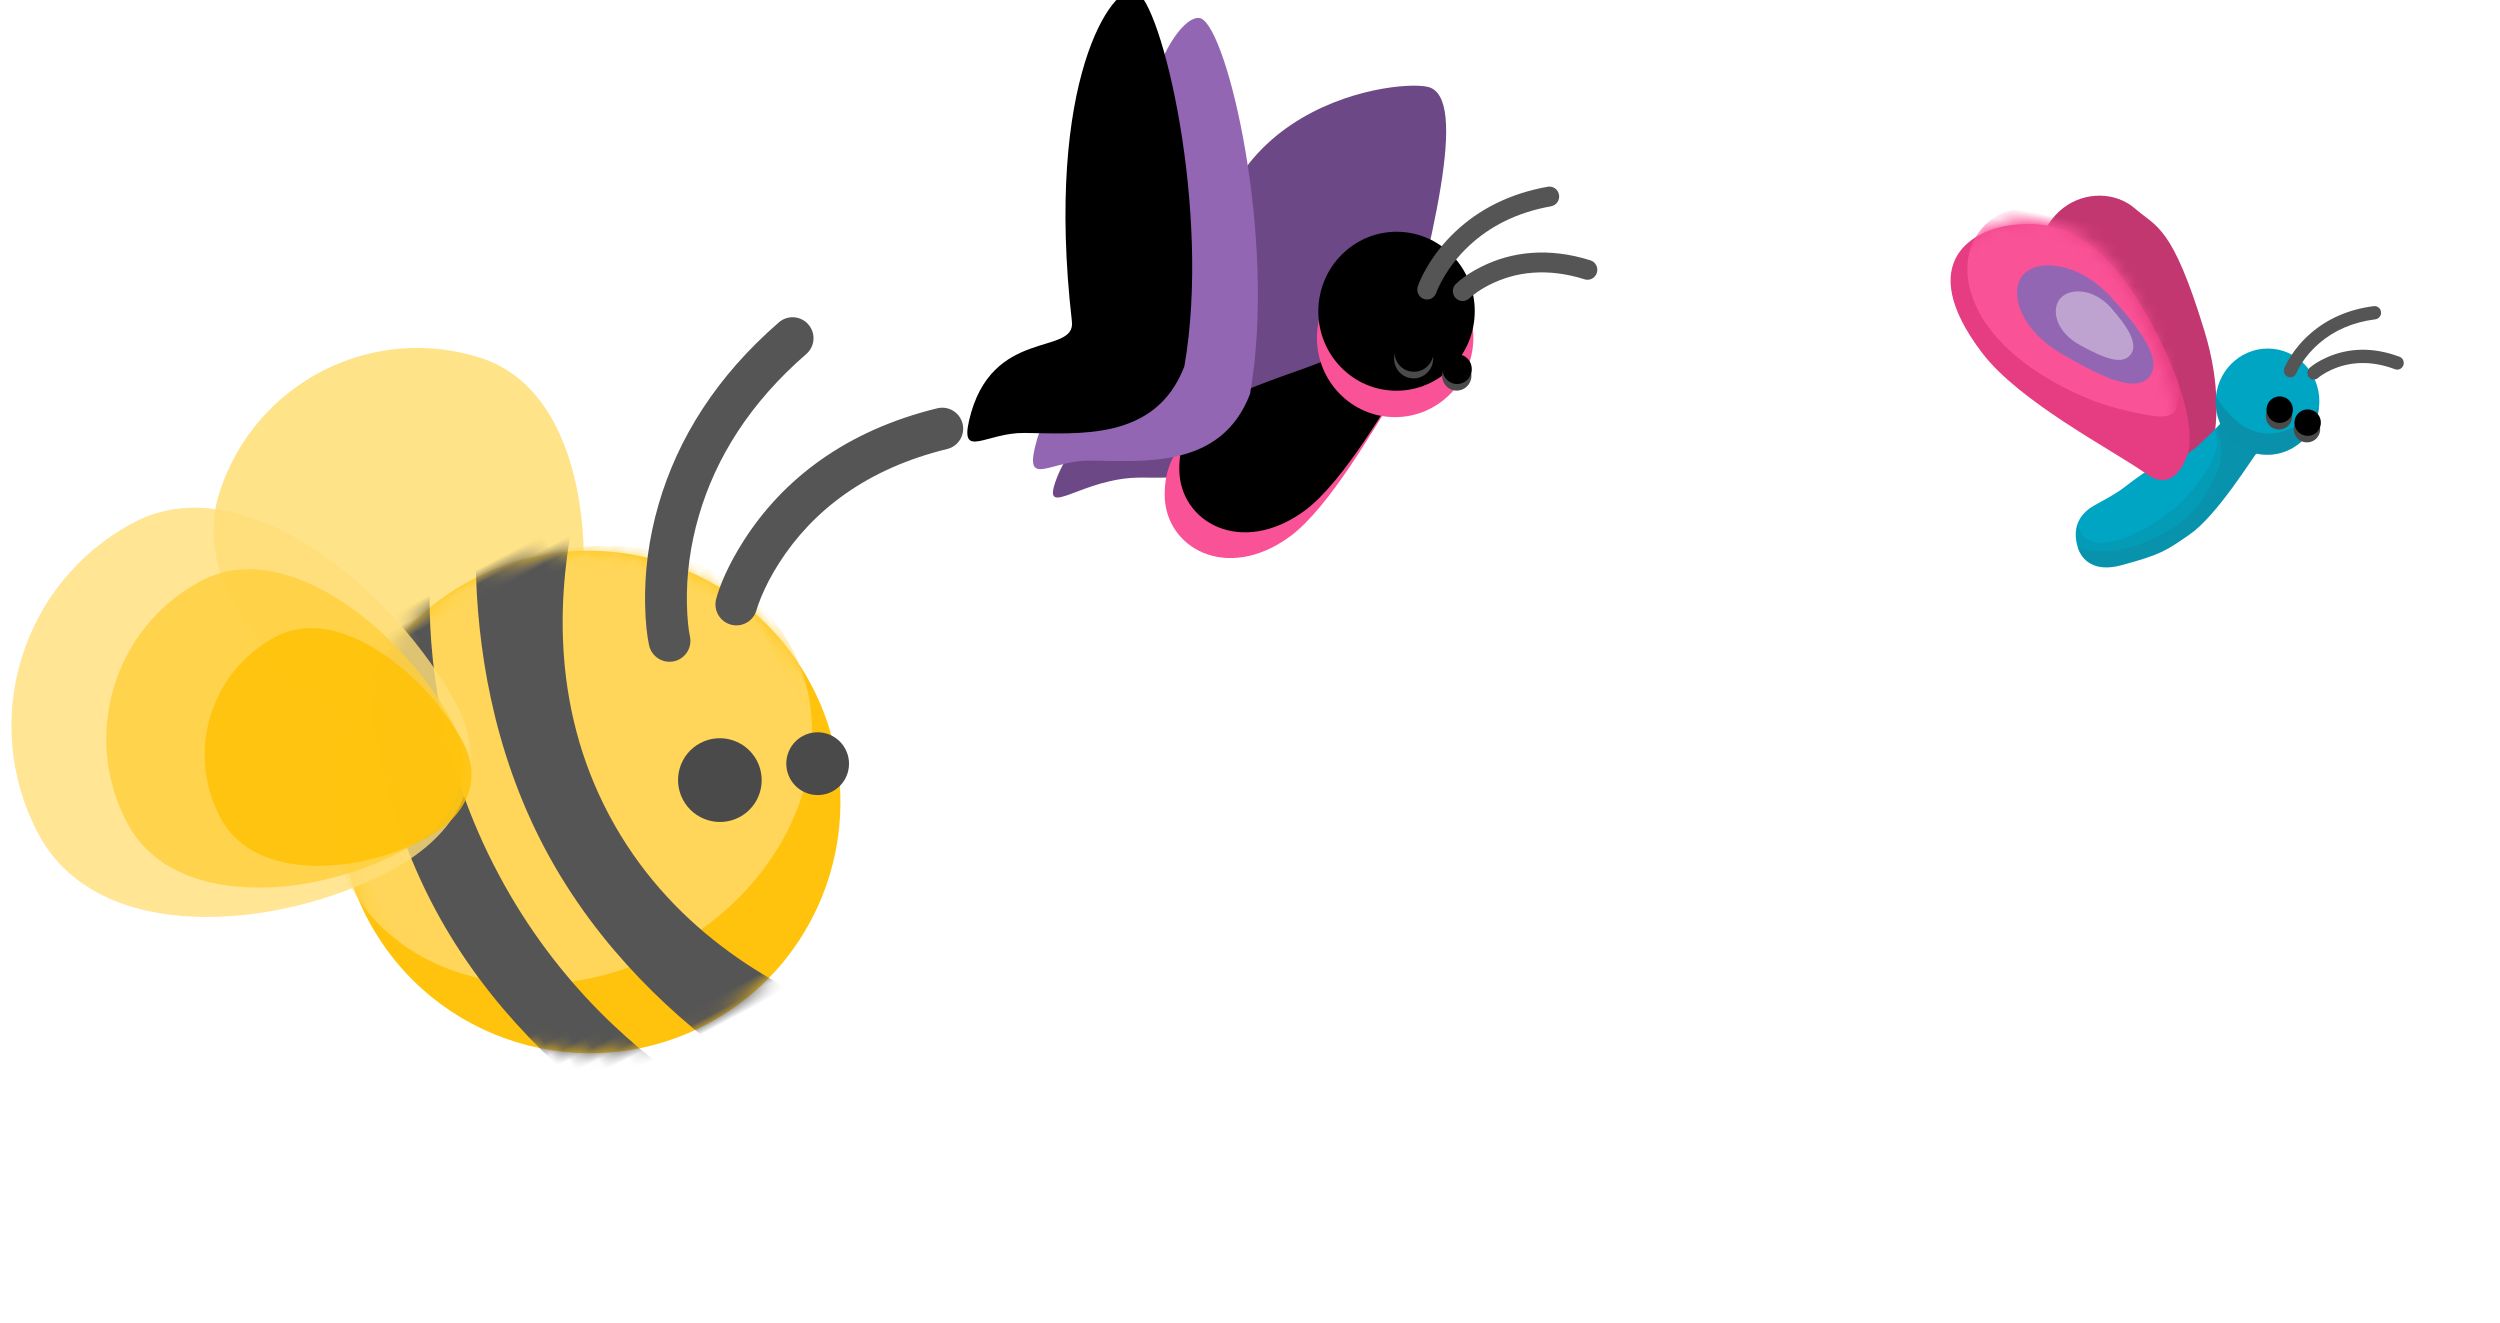 <svg xmlns="http://www.w3.org/2000/svg" xmlns:xlink="http://www.w3.org/1999/xlink" width="189" height="100" viewBox="0 0 189 100">
  <defs>
    <path id="img-bugs-footer-a" d="M22.177,39.739 C26.79,43.486 31.582,41.059 31.788,37.071 C31.994,33.083 29.283,31.874 26.458,30.57 C23.633,29.265 20.914,28.381 20.384,27.706 C20.074,27.311 19.87,27.039 19.778,26.909 C18.932,25.722 17.29,25.448 16.109,26.298 C14.928,27.148 14.656,28.799 15.501,29.986 C16.018,30.711 19.246,37.357 22.177,39.739 Z"/>
    <filter id="img-bugs-footer-b" width="111.9%" height="112.7%" x="-6%" y="-6.3%" filterUnits="objectBoundingBox">
      <feOffset dx="-1" dy="-2" in="SourceAlpha" result="shadowOffsetInner1"/>
      <feComposite in="shadowOffsetInner1" in2="SourceAlpha" k2="-1" k3="1" operator="arithmetic" result="shadowInnerInner1"/>
      <feColorMatrix in="shadowInnerInner1" values="0 0 0 0 0   0 0 0 0 0   0 0 0 0 0  0 0 0 0.2 0"/>
    </filter>
    <ellipse id="img-bugs-footer-c" cx="15.01" cy="24.302" rx="5.913" ry="6.009"/>
    <filter id="img-bugs-footer-d" width="116.9%" height="116.6%" x="-8.5%" y="-8.3%" filterUnits="objectBoundingBox">
      <feOffset dy="-2" in="SourceAlpha" result="shadowOffsetInner1"/>
      <feComposite in="shadowOffsetInner1" in2="SourceAlpha" k2="-1" k3="1" operator="arithmetic" result="shadowInnerInner1"/>
      <feColorMatrix in="shadowInnerInner1" values="0 0 0 0 0   0 0 0 0 0   0 0 0 0 0  0 0 0 0.2 0"/>
    </filter>
    <ellipse id="img-bugs-footer-e" cx="13.532" cy="25.804" rx="1.478" ry="1.502"/>
    <filter id="img-bugs-footer-f" width="116.9%" height="116.6%" x="-8.5%" y="-8.3%" filterUnits="objectBoundingBox">
      <feOffset dy="-.5" in="SourceAlpha" result="shadowOffsetInner1"/>
      <feComposite in="shadowOffsetInner1" in2="SourceAlpha" k2="-1" k3="1" operator="arithmetic" result="shadowInnerInner1"/>
      <feColorMatrix in="shadowInnerInner1" values="0 0 0 0 0.2   0 0 0 0 0.2   0 0 0 0 0.2  0 0 0 1 0"/>
    </filter>
    <ellipse id="img-bugs-footer-g" cx="10.206" cy="26.931" rx="1.109" ry="1.127"/>
    <filter id="img-bugs-footer-h" width="122.6%" height="122.2%" x="-11.3%" y="-11.1%" filterUnits="objectBoundingBox">
      <feOffset dy="-.5" in="SourceAlpha" result="shadowOffsetInner1"/>
      <feComposite in="shadowOffsetInner1" in2="SourceAlpha" k2="-1" k3="1" operator="arithmetic" result="shadowInnerInner1"/>
      <feColorMatrix in="shadowInnerInner1" values="0 0 0 0 0.2   0 0 0 0 0.2   0 0 0 0 0.2  0 0 0 1 0"/>
    </filter>
    <path id="img-bugs-footer-i" d="M42.33,33.783 C40.812,26.636 34.341,28.806 34.689,26.171 C37.096,7.945 32.026,0.503 30.347,1.088 C28.321,1.794 24.284,17.666 26.13,29.41 C28.201,35.126 34.059,34.623 38.146,34.655 C41.013,34.677 42.956,36.729 42.33,33.783 Z"/>
    <filter id="img-bugs-footer-j" width="129.8%" height="114.6%" x="-14.9%" y="-7.3%" filterUnits="objectBoundingBox">
      <feOffset dx="5" dy="-2" in="SourceAlpha" result="shadowOffsetInner1"/>
      <feComposite in="shadowOffsetInner1" in2="SourceAlpha" k2="-1" k3="1" operator="arithmetic" result="shadowInnerInner1"/>
      <feColorMatrix in="shadowInnerInner1" values="0 0 0 0 0   0 0 0 0 0   0 0 0 0 0  0 0 0 0.1 0"/>
    </filter>
    <ellipse id="img-bugs-footer-k" cx="18.96" cy="19" rx="18.96" ry="19"/>
    <path id="img-bugs-footer-m" d="M12.534,32.353 C22.133,32.353 34.76,27.036 34.76,17.417 C34.76,7.798 26.979,0 17.38,0 C7.781,0 2.26,14.026 2.26,23.645 C2.26,27.734 4.91,32.353 12.534,32.353 Z"/>
    <path id="img-bugs-footer-n" d="M11.152,31.458 C18.618,31.458 28.44,27.321 28.44,19.839 C28.44,12.357 22.387,6.292 14.921,6.292 C7.454,6.292 3.16,17.202 3.16,24.684 C3.16,27.865 5.221,31.458 11.152,31.458 Z"/>
    <path id="img-bugs-footer-o" d="M9.127,31.458 C14.702,31.458 22.036,28.369 22.036,22.782 C22.036,17.196 17.517,12.667 11.942,12.667 C6.367,12.667 3.16,20.813 3.16,26.4 C3.16,28.775 4.699,31.458 9.127,31.458 Z"/>
    <ellipse id="img-bugs-footer-p" cx="9.799" cy="15.556" rx="1" ry="1.004"/>
    <filter id="img-bugs-footer-q" width="125.5%" height="124.9%" x="-12.8%" y="-12.4%" filterUnits="objectBoundingBox">
      <feOffset dy="-.5" in="SourceAlpha" result="shadowOffsetInner1"/>
      <feComposite in="shadowOffsetInner1" in2="SourceAlpha" k2="-1" k3="1" operator="arithmetic" result="shadowInnerInner1"/>
      <feColorMatrix in="shadowInnerInner1" values="0 0 0 0 0.2   0 0 0 0 0.2   0 0 0 0 0.2  0 0 0 1 0"/>
    </filter>
    <ellipse id="img-bugs-footer-r" cx="7.594" cy="16.309" rx="1" ry="1"/>
    <filter id="img-bugs-footer-s" width="134%" height="133.2%" x="-17%" y="-16.6%" filterUnits="objectBoundingBox">
      <feOffset dy="-.5" in="SourceAlpha" result="shadowOffsetInner1"/>
      <feComposite in="shadowOffsetInner1" in2="SourceAlpha" k2="-1" k3="1" operator="arithmetic" result="shadowInnerInner1"/>
      <feColorMatrix in="shadowInnerInner1" values="0 0 0 0 0.2   0 0 0 0 0.2   0 0 0 0 0.2  0 0 0 1 0"/>
    </filter>
    <path id="img-bugs-footer-t" d="M2.956,17.921 C5.74,16.364 13.096,13.513 16.306,10.103 C22.231,3.81 18.035,0.73 14.559,0.14 C11.549,-0.371 8.038,0.233 3.654,6.787 C-0.731,13.34 0.055,16.048 0.055,16.048 C0.055,16.048 0.601,19.238 2.956,17.921 Z"/>
  </defs>
  <g fill="none" fill-rule="evenodd">
    <g transform="scale(-1 1) rotate(-3 -21.841 2325.457)">
      <path fill="#6D4886" d="M40.597,36 C38.225,28.854 28.152,28.484 28.697,25.849 C32.46,7.623 15.598,5.105 12.974,5.69 C9.806,6.396 12.432,17.344 15.317,29.087 C18.556,34.803 27.69,35.571 34.078,35.602 C38.56,35.625 41.576,38.947 40.597,36 Z" transform="rotate(2 26.157 21.417)"/>
      <g fill-rule="nonzero">
        <use fill="#FA5296" fill-rule="evenodd" xlink:href="#img-bugs-footer-a"/>
        <use fill="#000" filter="url(#img-bugs-footer-b)" xlink:href="#img-bugs-footer-a"/>
      </g>
      <g transform="matrix(-1 0 0 1 30.02 0)">
        <use fill="#FA5296" xlink:href="#img-bugs-footer-c"/>
        <use fill="#000" filter="url(#img-bugs-footer-d)" xlink:href="#img-bugs-footer-c"/>
      </g>
      <use fill="#4A4A4A" xlink:href="#img-bugs-footer-e"/>
      <use fill="#000" filter="url(#img-bugs-footer-f)" xlink:href="#img-bugs-footer-e"/>
      <use fill="#4A4A4A" xlink:href="#img-bugs-footer-g"/>
      <use fill="#000" filter="url(#img-bugs-footer-h)" xlink:href="#img-bugs-footer-g"/>
      <path fill="#555" fill-rule="nonzero" d="M12.939 18.96C12.437 17.962 11.755 16.967 10.865 16.039 9.172 14.274 6.934 12.966 4.089 12.304 3.691 12.211 3.294 12.464 3.203 12.868 3.112 13.272 3.361 13.675 3.759 13.768 6.321 14.364 8.309 15.526 9.806 17.087 10.588 17.902 11.185 18.774 11.622 19.644 11.88 20.156 12.025 20.546 12.081 20.749 12.191 21.148 12.598 21.382 12.992 21.27 13.385 21.159 13.614 20.744 13.505 20.345 13.424 20.05 13.244 19.567 12.939 18.96zM8.81 18.623C6.551 17.331 3.782 16.863.57 17.692.175 17.794-.064 18.203.036 18.605.137 19.007.539 19.25.934 19.148 3.76 18.419 6.143 18.822 8.086 19.932 8.521 20.181 8.897 20.447 9.211 20.711 9.392 20.863 9.509 20.976 9.558 21.03 9.835 21.335 10.303 21.353 10.602 21.071 10.902 20.79 10.92 20.314 10.643 20.01 10.311 19.645 9.698 19.13 8.81 18.623z"/>
      <g transform="rotate(2 34.053 18.213)">
        <use fill="#9366B3" xlink:href="#img-bugs-footer-i"/>
        <use fill="#000" filter="url(#img-bugs-footer-j)" xlink:href="#img-bugs-footer-i"/>
      </g>
    </g>
    <g transform="scale(-1 1) rotate(28 -28.073 -117.687)">
      <path fill="#FFDC6A" fill-opacity=".8" d="M38.366,38.037 C47.028,38.037 58.423,33.238 58.423,24.557 C58.423,15.876 51.401,8.839 42.739,8.839 C34.076,8.839 29.094,21.497 29.094,30.178 C29.094,33.868 31.485,38.037 38.366,38.037 Z" transform="rotate(-46 43.759 23.438)"/>
      <g transform="translate(22.12 28.5)">
        <mask id="img-bugs-footer-l" fill="#fff">
          <use xlink:href="#img-bugs-footer-k"/>
        </mask>
        <use fill="#FFC30D" xlink:href="#img-bugs-footer-k"/>
        <ellipse cx="18.96" cy="15.833" fill="#FFD659" mask="url(#img-bugs-footer-l)" rx="18.96" ry="15.833"/>
        <path fill="#555" d="M0,-9.5 L12.64,-9.5 C12.64,-9.5 23.589,3.377 23.589,20.583 C23.589,37.79 12.64,50.667 12.64,50.667 L0,50.667 C0,50.667 18.114,39.515 18.114,20.583 C18.114,1.651 0,-9.5 0,-9.5 Z" mask="url(#img-bugs-footer-l)"/>
        <path fill="#555" d="M15.8,-9.5 L22.12,-9.5 C22.12,-9.5 33.069,3.377 33.069,20.583 C33.069,37.79 22.12,50.667 22.12,50.667 L15.8,50.667 C15.8,50.667 27.594,39.515 27.594,20.583 C27.594,1.651 15.8,-9.5 15.8,-9.5 Z" mask="url(#img-bugs-footer-l)"/>
      </g>
      <path fill="#555" fill-rule="nonzero" d="M30.332 36.239C29.259 34.135 27.801 32.037 25.898 30.081 22.281 26.361 17.495 23.602 11.413 22.207 10.562 22.011 9.715 22.544 9.52 23.397 9.325 24.249 9.857 25.098 10.707 25.293 16.186 26.551 20.434 28.999 23.635 32.291 25.306 34.008 26.583 35.847 27.518 37.679 28.069 38.761 28.379 39.581 28.498 40.009 28.733 40.851 29.604 41.343 30.445 41.108 31.285 40.873 31.776 40 31.542 39.158 31.369 38.536 30.985 37.519 30.332 36.239zM21.506 35.528C16.676 32.805 10.757 31.818 3.892 33.565 3.046 33.781 2.534 34.642 2.749 35.49 2.964 36.337 3.824 36.85 4.67 36.635 10.71 35.097 15.804 35.947 19.957 38.288 20.889 38.813 21.692 39.373 22.363 39.929 22.751 40.251 23 40.489 23.105 40.602 23.697 41.244 24.697 41.283 25.337 40.689 25.978 40.095 26.017 39.094 25.424 38.452 24.715 37.683 23.404 36.598 21.506 35.528z"/>
      <ellipse cx="31.6" cy="50.667" fill="#4A4A4A" rx="3.16" ry="3.167"/>
      <ellipse cx="24.49" cy="53.042" fill="#4A4A4A" rx="2.37" ry="2.375"/>
      <g transform="translate(44.24 12.667)">
        <use fill="#FFDE7A" fill-opacity=".8" xlink:href="#img-bugs-footer-m"/>
        <use fill="#FFCE3A" fill-opacity=".8" xlink:href="#img-bugs-footer-n"/>
        <use fill="#FFC000" fill-opacity=".8" xlink:href="#img-bugs-footer-o"/>
      </g>
    </g>
    <g transform="scale(-1 1) rotate(-6 70.562 1760.77)">
      <path fill="#C33770" d="M28.278,9.639 C31.541,1.926 25.456,-1.173 22.247,1.09 C20.497,2.324 19.335,2.037 16.072,9.751 C12.809,17.464 15.594,22.136 15.594,22.136 C15.594,22.136 25.015,17.352 28.278,9.639 Z"/>
      <path fill="#00A5C4" fill-rule="nonzero" d="M15.577,25.142 C17.206,26.539 17.547,26.878 20.504,28.013 C22.437,28.755 23.491,27.95 23.889,27.018 C24.63,25.282 23.718,24.232 22.964,23.71 C20.264,21.845 21.511,22.518 18.737,20.244 C16.952,18.781 16.965,19.9 15.589,18.331 C15.109,17.785 14.692,17.279 14.341,16.828 C14.135,16.564 14,16.382 13.939,16.295 C13.378,15.501 12.29,15.318 11.507,15.886 C10.724,16.455 10.544,17.559 11.104,18.352 C11.447,18.837 13.671,23.509 15.577,25.142 Z"/>
      <path fill="#313F45" fill-opacity=".1" fill-rule="nonzero" d="M15.577,25.142 C17.206,26.539 17.547,26.878 20.504,28.013 C22.437,28.755 23.491,27.95 23.889,27.018 C21.013,27.652 18.025,25.841 16.351,24.309 C14.678,22.777 13.771,19.991 13.802,19.042 C13.833,18.093 14.101,17.702 14.341,16.828 C14.183,16.653 14,16.382 13.939,16.295 C13.378,15.501 12.29,15.318 11.507,15.886 C10.724,16.455 10.544,17.559 11.104,18.352 C11.447,18.837 13.671,23.509 15.577,25.142 Z"/>
      <path fill="#313F45" fill-opacity=".1" fill-rule="nonzero" d="M15.577,25.142 C17.206,26.539 17.547,26.878 20.504,28.013 C22.437,28.755 24.321,27.94 24.091,25.238 C23.106,28.15 19.063,25.302 17.389,23.77 C15.716,22.238 14.649,20.04 14.402,19.195 C14.155,18.351 14.219,18.017 14.478,17.022 C14.254,16.763 14,16.382 13.939,16.295 C13.378,15.501 12.29,15.318 11.507,15.886 C10.724,16.455 10.544,17.559 11.104,18.352 C11.447,18.837 13.671,23.509 15.577,25.142 Z"/>
      <ellipse cx="10.779" cy="14.552" fill="#00A5C4" rx="3.919" ry="4.018" transform="matrix(-1 0 0 1 21.557 0)"/>
      <path fill="#313F45" fill-opacity=".2" d="M10.779,18.57 C12.943,18.57 14.698,16.771 14.698,14.552 C13.603,16.197 10.252,19.021 6.859,14.552 C6.859,16.771 8.614,18.57 10.779,18.57 Z" transform="matrix(-1 0 0 1 21.557 0)"/>
      <use fill="#4A4A4A" xlink:href="#img-bugs-footer-p"/>
      <use fill="#000" filter="url(#img-bugs-footer-q)" xlink:href="#img-bugs-footer-p"/>
      <use fill="#4A4A4A" xlink:href="#img-bugs-footer-r"/>
      <use fill="#000" filter="url(#img-bugs-footer-s)" xlink:href="#img-bugs-footer-r"/>
      <path fill="#555" fill-rule="nonzero" d="M9.405 10.979C9.073 10.312 8.621 9.647 8.031 9.026 6.909 7.846 5.425 6.971 3.539 6.528 3.275 6.467 3.012 6.636 2.952 6.906 2.892 7.176 3.056 7.446 3.32 7.508 5.019 7.906 6.336 8.683 7.329 9.727 7.847 10.272 8.243 10.855 8.533 11.437 8.704 11.78 8.8 12.04 8.837 12.175 8.91 12.443 9.18 12.599 9.44 12.524 9.701 12.45 9.853 12.173 9.781 11.905 9.727 11.708 9.608 11.386 9.405 10.979zM6.669 10.754C5.171 9.89 3.336 9.577 1.207 10.131.944 10.2.786 10.473.852 10.742.919 11.011 1.186 11.173 1.448 11.105 3.321 10.617 4.901 10.887 6.188 11.63 6.477 11.796 6.726 11.974 6.934 12.15 7.055 12.252 7.132 12.328 7.164 12.364 7.348 12.567 7.658 12.58 7.857 12.391 8.055 12.203 8.067 11.885 7.884 11.681 7.664 11.438 7.257 11.093 6.669 10.754z"/>
      <g transform="translate(16.31 3.04)">
        <mask id="img-bugs-footer-u" fill="#fff">
          <use xlink:href="#img-bugs-footer-t"/>
        </mask>
        <use fill="#E63C81" xlink:href="#img-bugs-footer-t"/>
        <path fill="#FA5296" d="M5.092,12.845 C8.184,12.678 14.239,11.127 16.99,7.387 C19.878,3.461 17.724,-0.469 14.127,-0.814 C6.943,-1.502 3.038,2.831 1.55,7.831 C0.062,12.831 -0.036,13.122 5.092,12.845 Z" mask="url(#img-bugs-footer-u)" transform="rotate(-5 9.497 6.016)"/>
        <path fill="#9366B3" d="M8.684,10.044 C12.49,10.653 14.926,8.89 14.812,7.205 C14.698,5.52 12.087,3.88 8.684,4.366 C5.282,4.852 2.556,5.637 2.556,7.205 C2.556,8.773 4.879,9.435 8.684,10.044 Z" transform="rotate(-33 8.686 7.223)"/>
        <path fill="#FFF" d="M7.999,9.045 C10.112,9.439 11.464,8.3 11.4,7.211 C11.337,6.123 9.888,5.064 7.999,5.378 C6.111,5.692 4.599,6.199 4.599,7.211 C4.599,8.224 5.887,8.652 7.999,9.045 Z" opacity=".4" transform="rotate(-33 8 7.223)"/>
      </g>
    </g>
  </g>
</svg>

